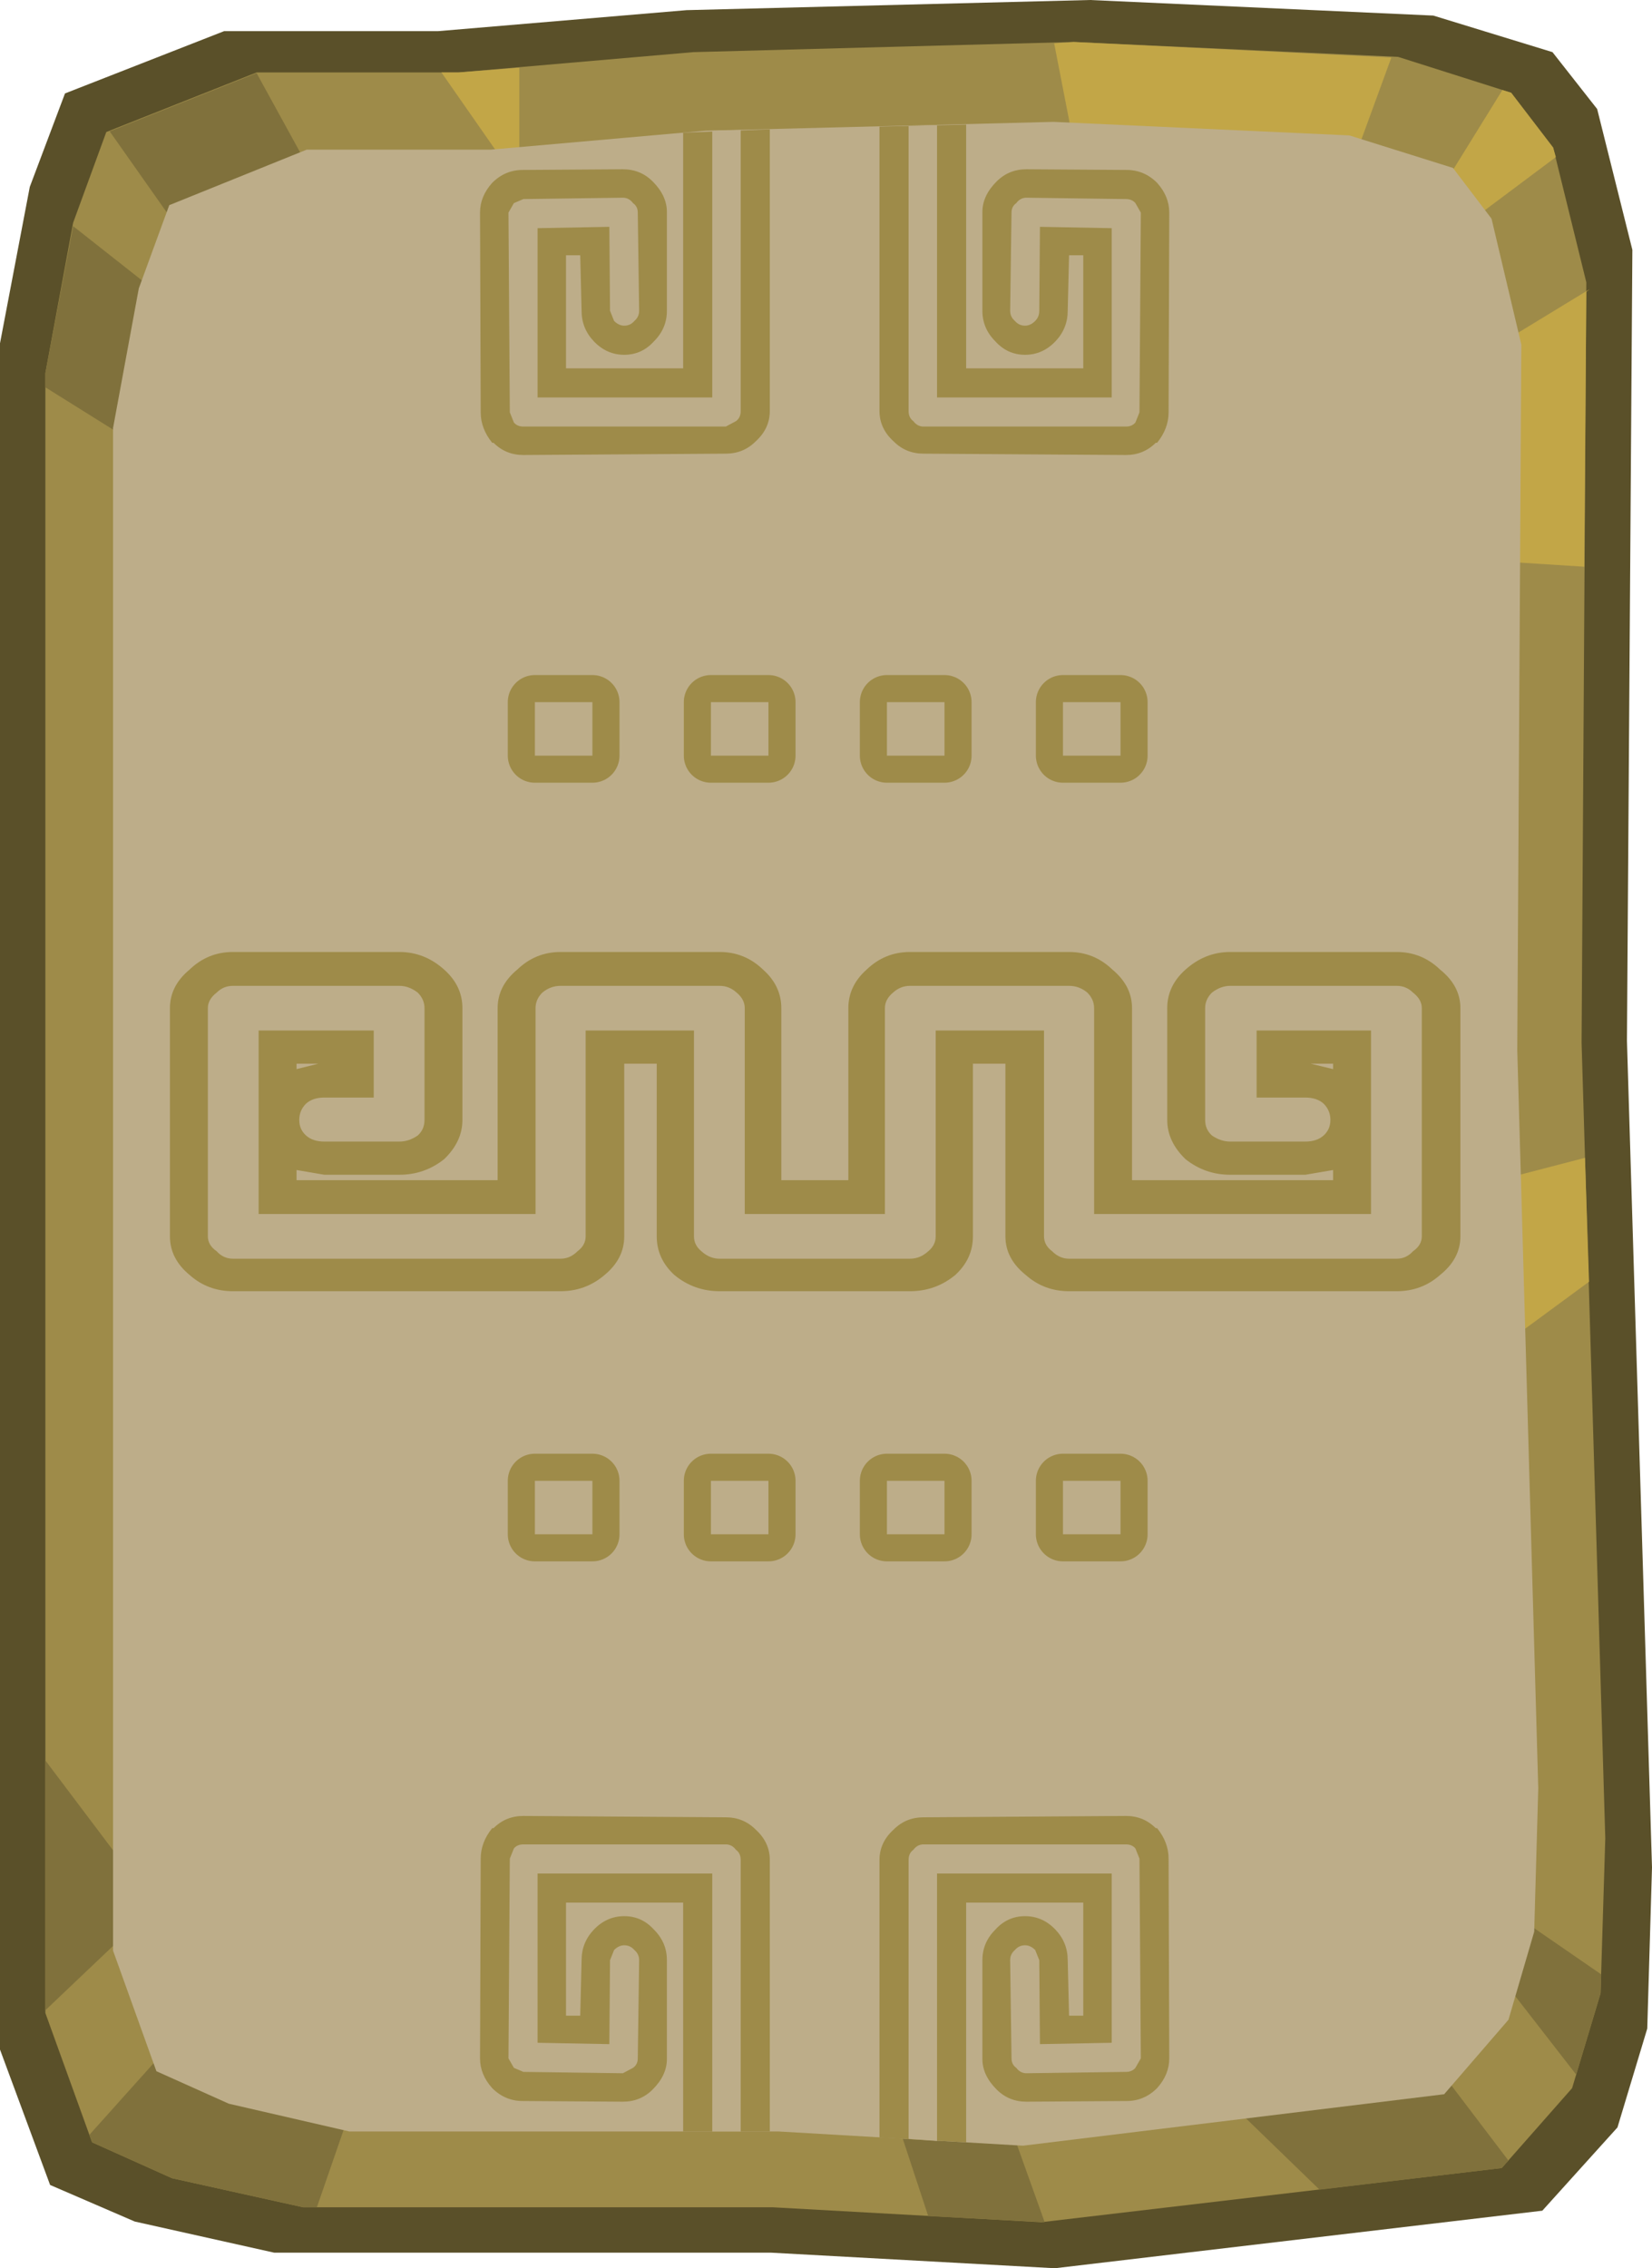 <?xml version="1.0" encoding="UTF-8" standalone="no"?>
<svg xmlns:xlink="http://www.w3.org/1999/xlink" height="167.5px" width="122.0px" xmlns="http://www.w3.org/2000/svg">
  <g transform="matrix(1.0, 0.0, 0.0, 1.0, 61.0, 83.9)">
    <path d="M-44.45 -81.6 L-28.65 -81.6 -10.3 -83.15 19.5 -83.9 44.85 -82.75 53.65 -80.05 56.95 -75.85 59.55 -65.45 59.15 -7.05 61.0 54.0 60.65 65.9 58.45 73.2 52.9 79.35 16.9 83.6 -4.05 82.45 -40.75 82.45 -51.05 80.15 -57.3 77.45 -61.0 67.45 -61.0 -58.55 -58.8 -70.1 -56.2 -77.0 -44.45 -81.6" fill="#5a5029" fill-rule="evenodd" stroke="none"/>
    <path d="M-42.05 -78.55 L-27.15 -78.55 -9.8 -80.05 18.3 -80.8 42.25 -79.7 50.6 -77.05 53.7 -73.0 56.15 -63.05 55.8 -6.9 57.55 51.85 57.2 63.3 55.1 70.3 49.9 76.2 15.9 80.2 -3.9 79.1 -38.6 79.1 -48.3 76.95 -54.2 74.3 -57.65 64.75 -57.65 -56.35 -55.6 -67.45 -53.15 -74.15 -42.05 -78.55" fill="#9e8b49" fill-rule="evenodd" stroke="none"/>
    <path d="M45.5 -70.05 L49.95 -77.25 50.6 -77.05 53.7 -73.0 53.9 -72.3 47.35 -67.4 45.5 -70.05 M56.4 -62.55 L56.15 -62.35 56.0 -42.05 48.15 -42.55 48.85 -57.95 56.4 -62.55 M-22.65 -70.3 L-28.4 -78.55 -27.15 -78.55 -22.65 -78.9 -22.65 -70.3 M49.7 3.25 L56.05 1.6 56.35 10.75 49.55 15.75 49.7 3.25 M18.6 -71.7 L16.85 -80.7 18.3 -80.8 41.75 -79.65 38.7 -71.3 18.6 -71.7" fill="#c2a647" fill-rule="evenodd" stroke="none"/>
    <path d="M-47.9 -67.1 L-52.9 -74.2 -42.05 -78.5 -38.15 -71.4 -47.9 -67.1 M-49.7 -62.55 L-51.65 -51.55 -57.65 -55.3 -57.65 -56.35 -55.6 -67.2 -49.7 -62.55 M-49.55 56.85 L-57.65 64.55 -57.65 46.1 -49.55 56.85 M-34.85 71.15 L-37.6 79.1 -38.6 79.1 -48.3 76.95 -54.2 74.3 -54.4 73.75 -47.45 66.0 -34.85 71.15 M12.75 70.7 L16.15 80.2 7.55 79.75 4.85 71.55 12.75 70.7 M44.55 67.95 L50.4 75.65 49.9 76.2 36.45 77.8 30.0 71.55 44.55 67.95 M50.5 57.25 L57.25 61.9 57.2 63.3 55.4 69.3 49.15 61.25 50.5 57.25" fill="#80713c" fill-rule="evenodd" stroke="none"/>
    <path d="M-38.35 -72.85 L-24.75 -72.85 -8.9 -74.25 16.8 -74.9 38.65 -73.9 46.3 -71.5 49.15 -67.75 51.35 -58.45 51.05 -6.35 52.6 48.15 52.3 58.75 50.4 65.25 45.65 70.75 14.55 74.55 -3.5 73.5 -35.2 73.5 -44.1 71.45 -49.45 69.05 -52.65 60.15 -52.65 -52.3 -50.75 -62.6 -48.5 -68.75 -38.35 -72.85" fill="#bdad89" fill-rule="evenodd" stroke="none"/>
    <path d="M3.95 -53.55 L3.95 -74.55 10.35 -74.7 10.35 -56.7 19.0 -56.7 19.0 -65.05 17.95 -65.05 17.85 -60.95 Q17.85 -59.65 16.95 -58.7 16.0 -57.7 14.7 -57.7 13.4 -57.7 12.5 -58.7 11.55 -59.65 11.55 -60.95 L11.55 -68.25 Q11.55 -69.45 12.6 -70.5 13.5 -71.4 14.8 -71.4 L22.2 -71.35 Q23.5 -71.35 24.45 -70.4 25.35 -69.4 25.35 -68.2 L25.3 -53.45 Q25.3 -52.25 24.45 -51.2 L24.35 -51.2 Q23.45 -50.3 22.15 -50.3 L7.2 -50.4 Q5.9 -50.4 5.0 -51.3 3.95 -52.25 3.95 -53.55 M8.75 -32.05 L8.75 -28.1 4.5 -28.1 4.5 -32.05 8.75 -32.05 M21.75 -32.05 L21.75 -28.1 17.5 -28.1 17.5 -32.05 21.75 -32.05 M6.2 11.45 L-7.85 11.45 Q-9.75 11.45 -11.2 10.25 -12.5 9.05 -12.5 7.4 L-12.5 -5.35 -14.9 -5.35 -14.9 7.4 Q-14.9 9.05 -16.35 10.25 -17.75 11.45 -19.6 11.45 L-43.8 11.45 Q-45.65 11.45 -47.0 10.25 -48.45 9.05 -48.45 7.4 L-48.45 -9.45 Q-48.45 -11.1 -47.0 -12.3 -45.65 -13.6 -43.8 -13.6 L-31.5 -13.6 Q-29.65 -13.6 -28.2 -12.3 -26.85 -11.1 -26.85 -9.45 L-26.85 -1.2 Q-26.85 0.4 -28.2 1.7 -29.65 2.85 -31.5 2.85 L-37.05 2.85 -39.1 2.5 -39.1 3.25 -24.25 3.25 -24.25 -9.45 Q-24.25 -11.1 -22.8 -12.3 -21.45 -13.6 -19.6 -13.6 L-7.85 -13.6 Q-6.0 -13.6 -4.65 -12.3 -3.3 -11.1 -3.3 -9.45 L-3.3 3.25 1.65 3.25 1.65 -9.45 Q1.65 -11.1 3.0 -12.3 4.35 -13.6 6.2 -13.6 L17.95 -13.6 Q19.8 -13.6 21.15 -12.3 22.6 -11.1 22.6 -9.45 L22.6 3.25 37.45 3.25 37.45 2.5 35.4 2.85 29.85 2.85 Q28.0 2.85 26.55 1.7 25.2 0.4 25.2 -1.2 L25.2 -9.45 Q25.2 -11.1 26.55 -12.3 28.0 -13.6 29.85 -13.6 L42.15 -13.6 Q44.0 -13.6 45.35 -12.3 46.85 -11.1 46.85 -9.45 L46.85 7.4 Q46.85 9.05 45.35 10.25 44.0 11.45 42.15 11.45 L17.95 11.45 Q16.1 11.45 14.75 10.25 13.25 9.05 13.25 7.4 L13.25 -5.35 10.85 -5.35 10.85 7.4 Q10.85 9.05 9.55 10.25 8.1 11.45 6.2 11.45 M37.45 -5.35 L35.8 -5.35 37.45 -4.95 37.45 -5.35 M8.75 25.45 L8.75 29.4 4.5 29.4 4.5 25.45 8.75 25.45 M21.75 25.45 L21.75 29.4 17.5 29.4 17.5 25.45 21.75 25.45 M-4.15 -53.55 Q-4.15 -52.25 -5.2 -51.3 -6.1 -50.4 -7.4 -50.4 L-22.35 -50.3 Q-23.65 -50.3 -24.55 -51.2 L-24.65 -51.2 Q-25.5 -52.25 -25.5 -53.45 L-25.55 -68.2 Q-25.55 -69.4 -24.65 -70.4 -23.7 -71.35 -22.4 -71.35 L-15.0 -71.4 Q-13.7 -71.4 -12.8 -70.5 -11.75 -69.45 -11.75 -68.25 L-11.75 -60.95 Q-11.75 -59.65 -12.7 -58.7 -13.6 -57.7 -14.9 -57.7 -16.2 -57.7 -17.15 -58.7 -18.05 -59.65 -18.05 -60.95 L-18.15 -65.05 -19.2 -65.05 -19.2 -56.7 -10.55 -56.7 -10.55 -74.1 -4.15 -74.35 -4.15 -53.55 M3.95 53.45 Q3.95 52.15 5.0 51.2 5.9 50.3 7.2 50.3 L22.15 50.2 Q23.45 50.2 24.35 51.1 L24.45 51.1 Q25.3 52.15 25.3 53.35 L25.35 68.1 Q25.35 69.3 24.45 70.3 23.5 71.25 22.2 71.25 L14.8 71.3 Q13.5 71.3 12.6 70.4 11.55 69.35 11.55 68.15 L11.55 60.85 Q11.55 59.55 12.5 58.6 13.4 57.6 14.7 57.6 16.0 57.6 16.95 58.6 17.85 59.55 17.85 60.85 L17.95 64.95 19.0 64.95 19.0 56.6 10.35 56.6 10.35 74.3 3.95 73.95 3.95 53.45 M-4.25 -32.05 L-4.25 -28.1 -8.5 -28.1 -8.5 -32.05 -4.25 -32.05 M-17.25 -32.05 L-17.25 -28.1 -21.5 -28.1 -21.5 -32.05 -17.25 -32.05 M-39.1 -5.35 L-39.1 -4.95 -37.5 -5.35 -39.1 -5.35 M-4.25 25.45 L-4.25 29.4 -8.5 29.4 -8.5 25.45 -4.25 25.45 M-17.25 25.45 L-17.25 29.4 -21.5 29.4 -21.5 25.45 -17.25 25.45 M-4.15 53.45 L-4.15 73.5 -10.55 73.5 -10.55 56.6 -19.2 56.6 -19.2 64.95 -18.15 64.95 -18.05 60.85 Q-18.05 59.55 -17.15 58.6 -16.2 57.6 -14.9 57.6 -13.6 57.6 -12.7 58.6 -11.75 59.55 -11.75 60.85 L-11.75 68.15 Q-11.75 69.35 -12.8 70.4 -13.7 71.3 -15.0 71.3 L-22.4 71.25 Q-23.7 71.25 -24.65 70.3 -25.55 69.3 -25.55 68.1 L-25.5 53.35 Q-25.5 52.15 -24.65 51.1 L-24.55 51.1 Q-23.65 50.2 -22.35 50.2 L-7.4 50.3 Q-6.1 50.3 -5.2 51.2 -4.15 52.15 -4.15 53.45" fill="#9e8b49" fill-rule="evenodd" stroke="none"/>
    <path d="M21.75 -32.05 L17.5 -32.05 17.5 -28.1 21.75 -28.1 21.75 -32.05 M8.75 -32.05 L4.5 -32.05 4.5 -28.1 8.75 -28.1 8.75 -32.05 M21.75 25.45 L17.5 25.45 17.5 29.4 21.75 29.4 21.75 25.45 M8.75 25.45 L4.5 25.45 4.5 29.4 8.75 29.4 8.75 25.45 M-17.25 -32.05 L-21.5 -32.05 -21.5 -28.1 -17.25 -28.1 -17.25 -32.05 M-4.25 -32.05 L-8.5 -32.05 -8.5 -28.1 -4.25 -28.1 -4.25 -32.05 M-17.25 25.45 L-21.5 25.45 -21.5 29.4 -17.25 29.4 -17.25 25.45 M-4.25 25.45 L-8.5 25.45 -8.5 29.4 -4.25 29.4 -4.25 25.45" fill="none" stroke="#9e8b49" stroke-linecap="round" stroke-linejoin="round" stroke-width="4.0"/>
    <path d="M6.1 -53.55 L6.1 -74.6 8.2 -74.65 8.2 -54.55 21.1 -54.55 21.1 -67.05 15.8 -67.15 15.75 -60.95 Q15.75 -60.5 15.45 -60.2 15.1 -59.85 14.7 -59.85 14.25 -59.85 13.95 -60.2 13.6 -60.5 13.6 -60.95 L13.7 -68.2 Q13.7 -68.65 14.05 -68.9 14.35 -69.3 14.8 -69.3 L22.15 -69.2 Q22.6 -69.2 22.85 -68.9 L23.25 -68.2 23.15 -53.45 22.85 -52.7 Q22.6 -52.4 22.15 -52.4 L7.2 -52.4 Q6.75 -52.4 6.45 -52.8 6.1 -53.05 6.1 -53.55 M8.75 -32.05 L8.75 -28.1 4.5 -28.1 4.5 -32.05 8.75 -32.05 M21.75 -32.05 L21.75 -28.1 17.5 -28.1 17.5 -32.05 21.75 -32.05 M6.2 9.05 L-7.85 9.05 Q-8.6 9.05 -9.2 8.5 -9.75 8.05 -9.75 7.4 L-9.75 -7.8 -17.75 -7.8 -17.75 7.4 Q-17.75 8.05 -18.35 8.5 -18.9 9.05 -19.6 9.05 L-43.8 9.05 Q-44.5 9.05 -45.0 8.5 -45.65 8.05 -45.65 7.4 L-45.65 -9.45 Q-45.65 -10.1 -45.0 -10.6 -44.5 -11.1 -43.8 -11.1 L-31.5 -11.1 Q-30.8 -11.1 -30.15 -10.6 -29.65 -10.1 -29.65 -9.45 L-29.65 -1.2 Q-29.65 -0.5 -30.15 -0.05 -30.8 0.4 -31.5 0.4 L-37.05 0.4 Q-37.9 0.4 -38.4 -0.05 -38.9 -0.5 -38.9 -1.2 -38.9 -1.9 -38.4 -2.4 -37.9 -2.85 -37.05 -2.85 L-33.4 -2.85 -33.4 -7.8 -41.9 -7.8 -41.9 5.75 -21.45 5.75 -21.45 -9.45 Q-21.45 -10.1 -20.95 -10.6 -20.35 -11.1 -19.6 -11.1 L-7.85 -11.1 Q-7.15 -11.1 -6.6 -10.6 -6.0 -10.1 -6.0 -9.45 L-6.0 5.75 4.35 5.75 4.35 -9.45 Q4.35 -10.1 4.95 -10.6 5.5 -11.1 6.2 -11.1 L17.95 -11.1 Q18.7 -11.1 19.3 -10.6 19.8 -10.1 19.8 -9.45 L19.8 5.75 40.25 5.75 40.25 -7.8 31.8 -7.8 31.8 -2.85 35.4 -2.85 Q36.25 -2.85 36.75 -2.4 37.25 -1.9 37.25 -1.2 37.25 -0.5 36.75 -0.05 36.25 0.4 35.4 0.4 L29.85 0.4 Q29.15 0.4 28.5 -0.05 28.0 -0.5 28.0 -1.2 L28.0 -9.45 Q28.0 -10.1 28.5 -10.6 29.15 -11.1 29.85 -11.1 L42.15 -11.1 Q42.85 -11.1 43.35 -10.6 44.0 -10.1 44.0 -9.45 L44.0 7.4 Q44.0 8.05 43.35 8.5 42.85 9.05 42.15 9.05 L17.95 9.05 Q17.25 9.05 16.7 8.5 16.1 8.05 16.1 7.4 L16.1 -7.8 8.1 -7.8 8.1 7.4 Q8.1 8.05 7.55 8.5 6.95 9.05 6.2 9.05 M-4.25 25.45 L-4.25 29.4 -8.5 29.4 -8.5 25.45 -4.25 25.45 M-17.25 25.45 L-17.25 29.4 -21.5 29.4 -21.5 25.45 -17.25 25.45 M-4.25 -32.05 L-4.25 -28.1 -8.5 -28.1 -8.5 -32.05 -4.25 -32.05 M-17.25 -32.05 L-17.25 -28.1 -21.5 -28.1 -21.5 -32.05 -17.25 -32.05 M-6.3 -53.55 Q-6.3 -53.05 -6.65 -52.8 L-7.4 -52.4 -22.35 -52.4 Q-22.8 -52.4 -23.05 -52.7 L-23.35 -53.45 -23.45 -68.2 -23.05 -68.9 -22.35 -69.2 -15.0 -69.3 Q-14.55 -69.3 -14.25 -68.9 -13.9 -68.65 -13.9 -68.2 L-13.8 -60.95 Q-13.8 -60.5 -14.15 -60.2 -14.45 -59.85 -14.9 -59.85 -15.3 -59.85 -15.65 -60.2 L-15.95 -60.95 -16.0 -67.15 -21.3 -67.05 -21.3 -54.55 -8.4 -54.55 -8.4 -74.25 -6.3 -74.3 -6.3 -53.55 M6.1 53.45 Q6.1 52.95 6.45 52.7 6.75 52.3 7.2 52.3 L22.15 52.3 Q22.6 52.3 22.85 52.6 L23.15 53.35 23.25 68.1 22.85 68.8 Q22.6 69.1 22.15 69.1 L14.8 69.2 Q14.35 69.2 14.05 68.8 13.7 68.55 13.7 68.1 L13.6 60.85 Q13.6 60.4 13.95 60.1 14.25 59.75 14.7 59.75 15.1 59.75 15.45 60.1 L15.75 60.85 15.8 67.05 21.1 66.95 21.1 54.45 8.2 54.45 8.2 74.2 6.1 74.05 6.1 53.45 M8.75 25.45 L8.75 29.4 4.5 29.4 4.5 25.45 8.75 25.45 M21.75 25.45 L21.75 29.4 17.5 29.4 17.5 25.45 21.75 25.45 M-6.3 53.45 L-6.3 73.5 -8.4 73.5 -8.4 54.45 -21.3 54.45 -21.3 66.95 -16.0 67.05 -15.95 60.85 -15.65 60.1 Q-15.3 59.75 -14.9 59.75 -14.45 59.75 -14.15 60.1 -13.8 60.4 -13.8 60.85 L-13.9 68.1 Q-13.9 68.55 -14.25 68.8 L-15.0 69.2 -22.35 69.1 -23.05 68.8 -23.45 68.1 -23.35 53.35 -23.05 52.6 Q-22.8 52.3 -22.35 52.3 L-7.4 52.3 Q-6.95 52.3 -6.65 52.7 -6.3 52.95 -6.3 53.45" fill="#bdad89" fill-rule="evenodd" stroke="none"/>
  </g>
</svg>
